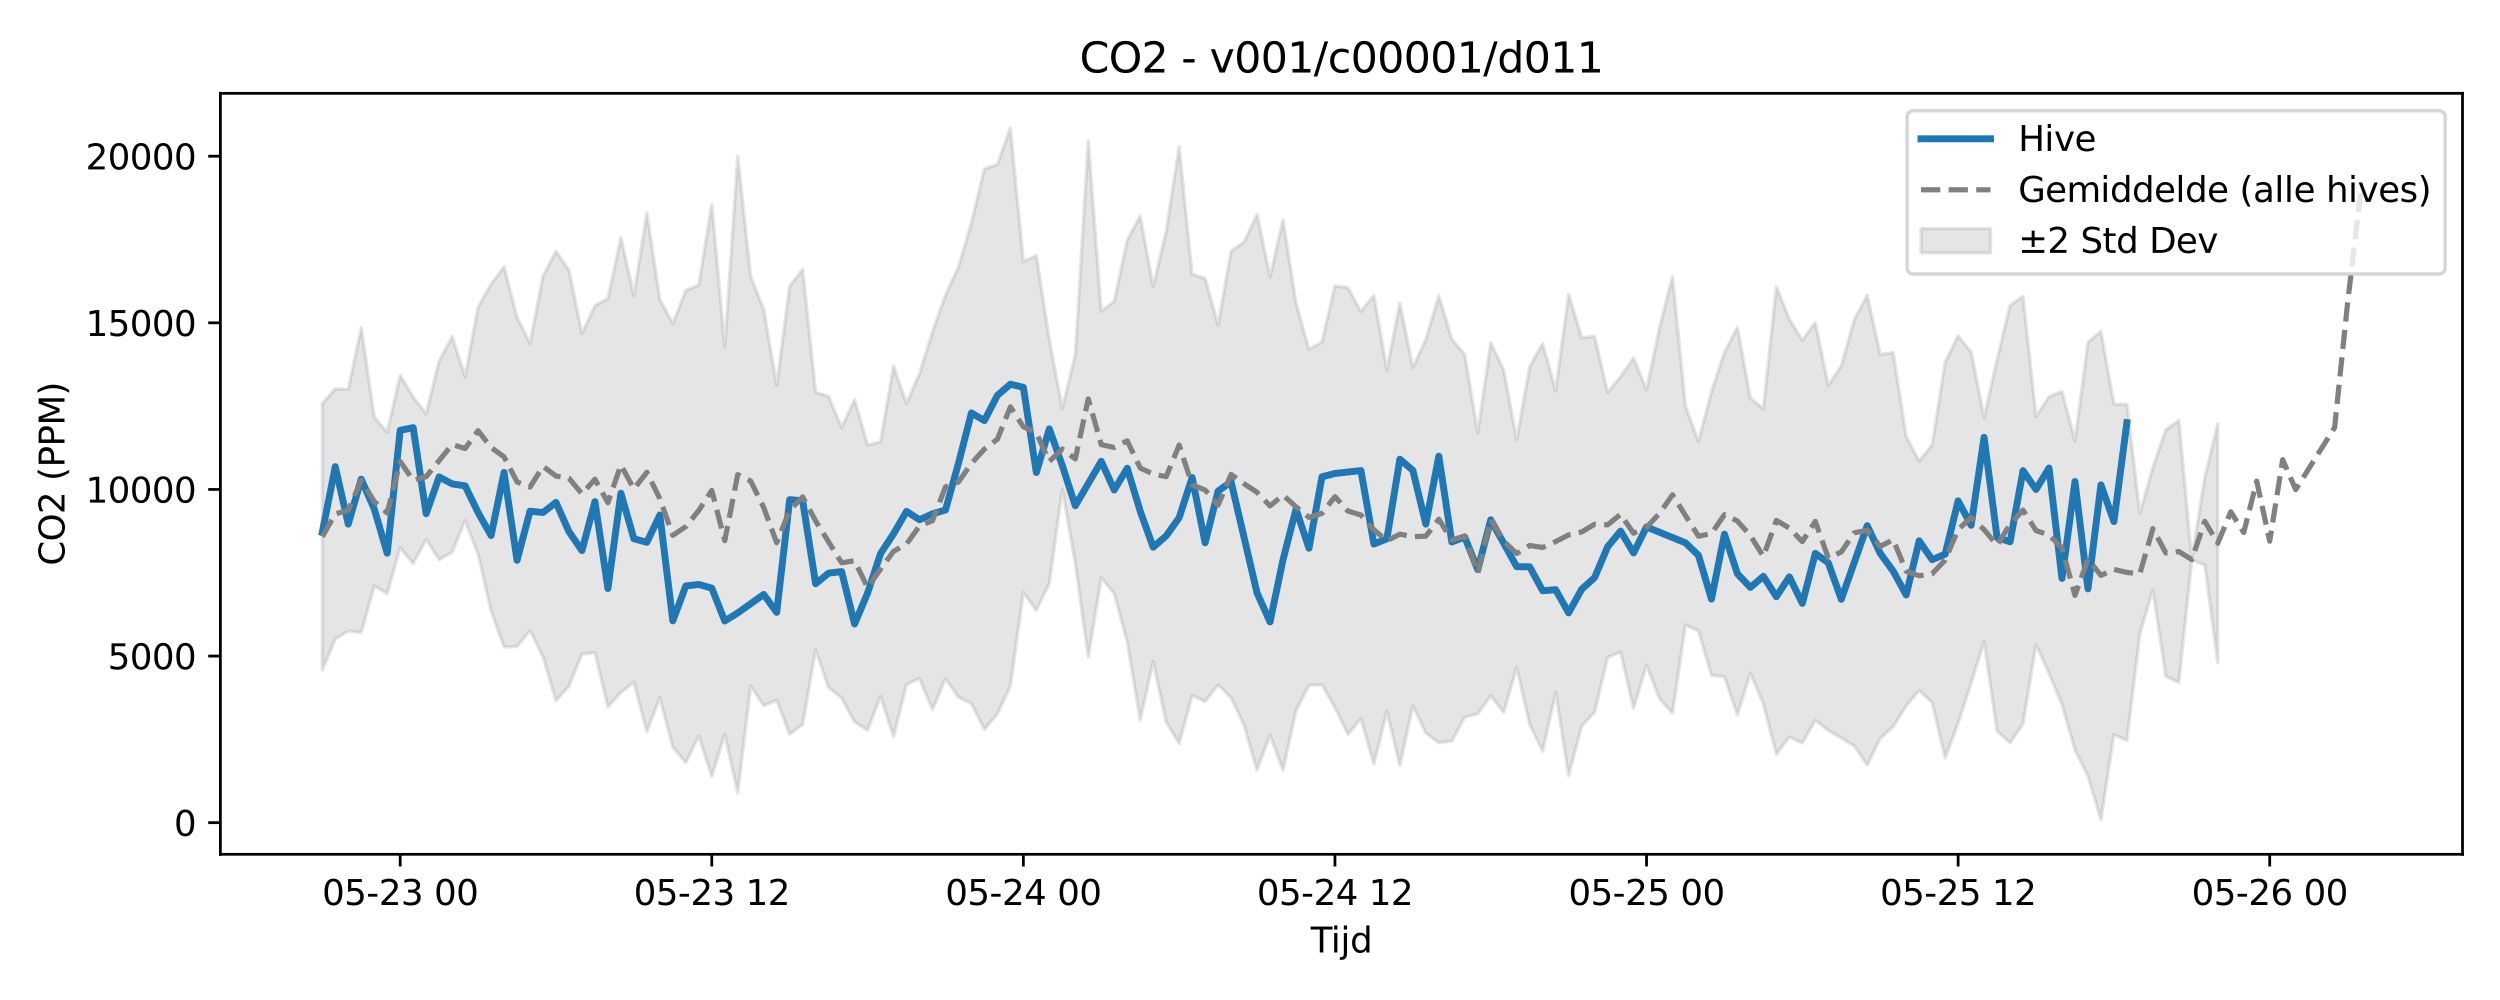 <?xml version="1.0" encoding="utf-8" standalone="no"?>
<!DOCTYPE svg PUBLIC "-//W3C//DTD SVG 1.1//EN"
  "http://www.w3.org/Graphics/SVG/1.1/DTD/svg11.dtd">
<svg xmlns:xlink="http://www.w3.org/1999/xlink" width="720pt" height="288pt" viewBox="0 0 720 288" xmlns="http://www.w3.org/2000/svg" version="1.1">
 <defs>
  <style type="text/css">*{stroke-linejoin: round; stroke-linecap: butt}</style>
 </defs>
 <g id="figure_1">
  <g id="patch_1">
   <path d="M 0 288 
L 720 288 
L 720 0 
L 0 0 
z
" style="fill: #ffffff"/>
  </g>
  <g id="axes_1">
   <g id="patch_2">
    <path d="M 63.47 246.04 
L 709.2 246.04 
L 709.2 26.88 
L 63.47 26.88 
z
" style="fill: #ffffff"/>
   </g>
   <g id="FillBetweenPolyCollection_1">
    <defs>
     <path id="m79b5ca75bc" d="M 92.821 -171.786 
L 92.821 -95.087 
L 96.56 -103.938 
L 100.299 -106.259 
L 104.038 -105.819 
L 107.777 -119.197 
L 111.516 -117.043 
L 115.256 -130.26 
L 118.995 -125.713 
L 122.734 -132.64 
L 126.473 -126.837 
L 130.212 -128.931 
L 133.951 -138.089 
L 137.69 -128.397 
L 141.429 -112.069 
L 145.168 -101.693 
L 148.907 -101.79 
L 152.646 -106.404 
L 156.385 -98.877 
L 160.124 -86.169 
L 163.863 -90.416 
L 167.602 -99.601 
L 171.341 -100.021 
L 175.08 -84.425 
L 178.819 -88.603 
L 182.558 -91.478 
L 186.297 -77.292 
L 190.036 -87.034 
L 193.775 -72.841 
L 197.514 -68.35 
L 201.253 -76.042 
L 204.992 -64.373 
L 208.731 -76.501 
L 212.47 -59.657 
L 216.209 -90.473 
L 219.948 -84.742 
L 223.687 -86.346 
L 227.426 -76.532 
L 231.165 -79.321 
L 234.904 -100.849 
L 238.643 -89.935 
L 242.382 -87.026 
L 246.121 -80.072 
L 249.861 -77.696 
L 253.6 -87.429 
L 257.339 -75.848 
L 261.078 -90.877 
L 264.817 -92.589 
L 268.556 -83.638 
L 272.295 -92.547 
L 276.034 -87.24 
L 279.773 -85.336 
L 283.512 -77.918 
L 287.251 -82.412 
L 290.99 -90.482 
L 294.729 -117.431 
L 298.468 -112.25 
L 302.207 -120.02 
L 305.946 -147.024 
L 309.685 -125.821 
L 313.424 -98.795 
L 317.163 -121.598 
L 320.902 -117.037 
L 324.641 -103.209 
L 328.38 -80.672 
L 332.119 -97.445 
L 335.858 -80.086 
L 339.597 -73.873 
L 343.336 -87.696 
L 347.075 -85.981 
L 350.814 -90.757 
L 354.553 -87.072 
L 358.292 -79.118 
L 362.031 -66.188 
L 365.77 -76.339 
L 369.509 -66.159 
L 373.248 -83.351 
L 376.987 -90.594 
L 380.726 -90.806 
L 384.465 -84.259 
L 388.205 -76.525 
L 391.944 -81.026 
L 395.683 -67.964 
L 399.422 -83.109 
L 403.161 -67.62 
L 406.9 -84.766 
L 410.639 -76.906 
L 414.378 -74.081 
L 418.117 -74.567 
L 421.856 -81.436 
L 425.595 -82.438 
L 429.334 -87.59 
L 433.073 -82.84 
L 436.812 -95.821 
L 440.551 -79.373 
L 444.29 -71.632 
L 448.029 -88.594 
L 451.768 -64.614 
L 455.507 -78.826 
L 459.246 -82.901 
L 462.985 -98.661 
L 466.724 -100.218 
L 470.463 -83.985 
L 474.202 -96.435 
L 477.941 -86.782 
L 481.68 -82.611 
L 485.419 -108.056 
L 489.158 -106.29 
L 492.897 -93.534 
L 496.636 -93.077 
L 500.375 -82.117 
L 504.114 -94.152 
L 507.853 -85.252 
L 511.592 -70.772 
L 515.331 -75.77 
L 519.07 -74.005 
L 522.809 -80.584 
L 526.549 -77.593 
L 530.288 -75.478 
L 534.027 -73.182 
L 537.766 -67.614 
L 541.505 -75.339 
L 545.244 -78.713 
L 548.983 -84.722 
L 552.722 -89.133 
L 556.461 -85.651 
L 560.2 -69.713 
L 563.939 -79.729 
L 567.678 -91.239 
L 571.417 -103.239 
L 575.156 -77.458 
L 578.895 -74.034 
L 582.634 -79.531 
L 586.373 -102.323 
L 590.112 -94.085 
L 593.851 -85.161 
L 597.59 -72.027 
L 601.329 -64.51 
L 605.068 -51.922 
L 608.807 -76.417 
L 612.546 -74.733 
L 616.285 -105.483 
L 620.024 -118.121 
L 623.763 -93.241 
L 627.502 -91.422 
L 631.241 -126.729 
L 634.98 -125.275 
L 638.719 -97.124 
L 638.719 -165.992 
L 638.719 -165.992 
L 634.98 -150.439 
L 631.241 -126.947 
L 627.502 -166.896 
L 623.763 -164.226 
L 620.024 -153.355 
L 616.285 -140.11 
L 612.546 -171.518 
L 608.807 -171.62 
L 605.068 -192.622 
L 601.329 -189.4 
L 597.59 -161.06 
L 593.851 -175.26 
L 590.112 -173.754 
L 586.373 -168.086 
L 582.634 -202.642 
L 578.895 -200.001 
L 575.156 -184.437 
L 571.417 -167.715 
L 567.678 -186.642 
L 563.939 -191.296 
L 560.2 -183.701 
L 556.461 -159.849 
L 552.722 -155.225 
L 548.983 -162.24 
L 545.244 -186.461 
L 541.505 -185.912 
L 537.766 -202.949 
L 534.027 -195.923 
L 530.288 -182.619 
L 526.549 -176.964 
L 522.809 -195.097 
L 519.07 -190.007 
L 515.331 -196.066 
L 511.592 -205.449 
L 507.853 -170.229 
L 504.114 -173.326 
L 500.375 -193.778 
L 496.636 -186.462 
L 492.897 -175.15 
L 489.158 -160.853 
L 485.419 -170.952 
L 481.68 -208.352 
L 477.941 -193.526 
L 474.202 -175.803 
L 470.463 -184.883 
L 466.724 -179.51 
L 462.985 -175.006 
L 459.246 -191.148 
L 455.507 -190.761 
L 451.768 -203.283 
L 448.029 -175.446 
L 444.29 -189.049 
L 440.551 -182.414 
L 436.812 -161.366 
L 433.073 -181.404 
L 429.334 -189.279 
L 425.595 -163.396 
L 421.856 -185.848 
L 418.117 -190.381 
L 414.378 -202.838 
L 410.639 -190.242 
L 406.9 -182.123 
L 403.161 -200.7 
L 399.422 -181.401 
L 395.683 -202.89 
L 391.944 -198.323 
L 388.205 -205.109 
L 384.465 -205.641 
L 380.726 -189.485 
L 376.987 -187.39 
L 373.248 -200.753 
L 369.509 -224.683 
L 365.77 -208.248 
L 362.031 -226.24 
L 358.292 -218.23 
L 354.553 -215.66 
L 350.814 -194.335 
L 347.075 -207.772 
L 343.336 -209.036 
L 339.597 -245.778 
L 335.858 -221.371 
L 332.119 -205.503 
L 328.38 -225.753 
L 324.641 -218.851 
L 320.902 -201.218 
L 317.163 -198.311 
L 313.424 -247.429 
L 309.685 -185.879 
L 305.946 -170.373 
L 302.207 -190.18 
L 298.468 -214.366 
L 294.729 -212.741 
L 290.99 -251.158 
L 287.251 -240.605 
L 283.512 -239.387 
L 279.773 -223.767 
L 276.034 -211.12 
L 272.295 -202.992 
L 268.556 -192.398 
L 264.817 -180.41 
L 261.078 -171.786 
L 257.339 -182.557 
L 253.6 -160.742 
L 249.861 -159.839 
L 246.121 -172.931 
L 242.382 -164.815 
L 238.643 -173.835 
L 234.904 -175.037 
L 231.165 -210.468 
L 227.426 -205.534 
L 223.687 -177.049 
L 219.948 -198.919 
L 216.209 -208.406 
L 212.47 -242.985 
L 208.731 -188.082 
L 204.992 -229.139 
L 201.253 -205.933 
L 197.514 -204.336 
L 193.775 -194.834 
L 190.036 -201.726 
L 186.297 -226.701 
L 182.558 -202.883 
L 178.819 -219.581 
L 175.08 -202.042 
L 171.341 -199.921 
L 167.602 -191.937 
L 163.863 -210.152 
L 160.124 -215.646 
L 156.385 -208.51 
L 152.646 -189.04 
L 148.907 -196.628 
L 145.168 -211.141 
L 141.429 -206.159 
L 137.69 -199.535 
L 133.951 -179.556 
L 130.212 -191.032 
L 126.473 -184.009 
L 122.734 -168.8 
L 118.995 -173.645 
L 115.256 -179.886 
L 111.516 -163.53 
L 107.777 -167.922 
L 104.038 -193.618 
L 100.299 -175.843 
L 96.56 -176.03 
L 92.821 -171.786 
z
" style="stroke: #808080; stroke-opacity: 0.2"/>
    </defs>
    <g clip-path="url(#p61b3ca20f2)">
     <use xlink:href="#m79b5ca75bc" x="0" y="288" style="fill: #808080; fill-opacity: 0.2; stroke: #808080; stroke-opacity: 0.2"/>
    </g>
   </g>
   <g id="matplotlib.axis_1">
    <g id="xtick_1">
     <g id="line2d_1">
      <defs>
       <path id="mea0ba9226c" d="M 0 0 
L 0 3.5 
" style="stroke: #000000; stroke-width: 0.8"/>
      </defs>
      <g>
       <use xlink:href="#mea0ba9226c" x="115.256" y="246.04" style="stroke: #000000; stroke-width: 0.8"/>
      </g>
     </g>
     <g id="text_1">
      <!-- 05-23 00 -->
      <g transform="translate(92.775 260.638) scale(0.1 -0.1)">
       <defs>
        <path id="DejaVuSans-30" d="M 2034 4250 
Q 1547 4250 1301 3770 
Q 1056 3291 1056 2328 
Q 1056 1369 1301 889 
Q 1547 409 2034 409 
Q 2525 409 2770 889 
Q 3016 1369 3016 2328 
Q 3016 3291 2770 3770 
Q 2525 4250 2034 4250 
z
M 2034 4750 
Q 2819 4750 3233 4129 
Q 3647 3509 3647 2328 
Q 3647 1150 3233 529 
Q 2819 -91 2034 -91 
Q 1250 -91 836 529 
Q 422 1150 422 2328 
Q 422 3509 836 4129 
Q 1250 4750 2034 4750 
z
" transform="scale(0.016)"/>
        <path id="DejaVuSans-35" d="M 691 4666 
L 3169 4666 
L 3169 4134 
L 1269 4134 
L 1269 2991 
Q 1406 3038 1543 3061 
Q 1681 3084 1819 3084 
Q 2600 3084 3056 2656 
Q 3513 2228 3513 1497 
Q 3513 744 3044 326 
Q 2575 -91 1722 -91 
Q 1428 -91 1123 -41 
Q 819 9 494 109 
L 494 744 
Q 775 591 1075 516 
Q 1375 441 1709 441 
Q 2250 441 2565 725 
Q 2881 1009 2881 1497 
Q 2881 1984 2565 2268 
Q 2250 2553 1709 2553 
Q 1456 2553 1204 2497 
Q 953 2441 691 2322 
L 691 4666 
z
" transform="scale(0.016)"/>
        <path id="DejaVuSans-2d" d="M 313 2009 
L 1997 2009 
L 1997 1497 
L 313 1497 
L 313 2009 
z
" transform="scale(0.016)"/>
        <path id="DejaVuSans-32" d="M 1228 531 
L 3431 531 
L 3431 0 
L 469 0 
L 469 531 
Q 828 903 1448 1529 
Q 2069 2156 2228 2338 
Q 2531 2678 2651 2914 
Q 2772 3150 2772 3378 
Q 2772 3750 2511 3984 
Q 2250 4219 1831 4219 
Q 1534 4219 1204 4116 
Q 875 4013 500 3803 
L 500 4441 
Q 881 4594 1212 4672 
Q 1544 4750 1819 4750 
Q 2544 4750 2975 4387 
Q 3406 4025 3406 3419 
Q 3406 3131 3298 2873 
Q 3191 2616 2906 2266 
Q 2828 2175 2409 1742 
Q 1991 1309 1228 531 
z
" transform="scale(0.016)"/>
        <path id="DejaVuSans-33" d="M 2597 2516 
Q 3050 2419 3304 2112 
Q 3559 1806 3559 1356 
Q 3559 666 3084 287 
Q 2609 -91 1734 -91 
Q 1441 -91 1130 -33 
Q 819 25 488 141 
L 488 750 
Q 750 597 1062 519 
Q 1375 441 1716 441 
Q 2309 441 2620 675 
Q 2931 909 2931 1356 
Q 2931 1769 2642 2001 
Q 2353 2234 1838 2234 
L 1294 2234 
L 1294 2753 
L 1863 2753 
Q 2328 2753 2575 2939 
Q 2822 3125 2822 3475 
Q 2822 3834 2567 4026 
Q 2313 4219 1838 4219 
Q 1578 4219 1281 4162 
Q 984 4106 628 3988 
L 628 4550 
Q 988 4650 1302 4700 
Q 1616 4750 1894 4750 
Q 2613 4750 3031 4423 
Q 3450 4097 3450 3541 
Q 3450 3153 3228 2886 
Q 3006 2619 2597 2516 
z
" transform="scale(0.016)"/>
        <path id="DejaVuSans-20" transform="scale(0.016)"/>
       </defs>
       <use xlink:href="#DejaVuSans-30"/>
       <use xlink:href="#DejaVuSans-35" transform="translate(63.623 0)"/>
       <use xlink:href="#DejaVuSans-2d" transform="translate(127.246 0)"/>
       <use xlink:href="#DejaVuSans-32" transform="translate(163.33 0)"/>
       <use xlink:href="#DejaVuSans-33" transform="translate(226.953 0)"/>
       <use xlink:href="#DejaVuSans-20" transform="translate(290.576 0)"/>
       <use xlink:href="#DejaVuSans-30" transform="translate(322.363 0)"/>
       <use xlink:href="#DejaVuSans-30" transform="translate(385.986 0)"/>
      </g>
     </g>
    </g>
    <g id="xtick_2">
     <g id="line2d_2">
      <g>
       <use xlink:href="#mea0ba9226c" x="204.992" y="246.04" style="stroke: #000000; stroke-width: 0.8"/>
      </g>
     </g>
     <g id="text_2">
      <!-- 05-23 12 -->
      <g transform="translate(182.512 260.638) scale(0.1 -0.1)">
       <defs>
        <path id="DejaVuSans-31" d="M 794 531 
L 1825 531 
L 1825 4091 
L 703 3866 
L 703 4441 
L 1819 4666 
L 2450 4666 
L 2450 531 
L 3481 531 
L 3481 0 
L 794 0 
L 794 531 
z
" transform="scale(0.016)"/>
       </defs>
       <use xlink:href="#DejaVuSans-30"/>
       <use xlink:href="#DejaVuSans-35" transform="translate(63.623 0)"/>
       <use xlink:href="#DejaVuSans-2d" transform="translate(127.246 0)"/>
       <use xlink:href="#DejaVuSans-32" transform="translate(163.33 0)"/>
       <use xlink:href="#DejaVuSans-33" transform="translate(226.953 0)"/>
       <use xlink:href="#DejaVuSans-20" transform="translate(290.576 0)"/>
       <use xlink:href="#DejaVuSans-31" transform="translate(322.363 0)"/>
       <use xlink:href="#DejaVuSans-32" transform="translate(385.986 0)"/>
      </g>
     </g>
    </g>
    <g id="xtick_3">
     <g id="line2d_3">
      <g>
       <use xlink:href="#mea0ba9226c" x="294.729" y="246.04" style="stroke: #000000; stroke-width: 0.8"/>
      </g>
     </g>
     <g id="text_3">
      <!-- 05-24 00 -->
      <g transform="translate(272.248 260.638) scale(0.1 -0.1)">
       <defs>
        <path id="DejaVuSans-34" d="M 2419 4116 
L 825 1625 
L 2419 1625 
L 2419 4116 
z
M 2253 4666 
L 3047 4666 
L 3047 1625 
L 3713 1625 
L 3713 1100 
L 3047 1100 
L 3047 0 
L 2419 0 
L 2419 1100 
L 313 1100 
L 313 1709 
L 2253 4666 
z
" transform="scale(0.016)"/>
       </defs>
       <use xlink:href="#DejaVuSans-30"/>
       <use xlink:href="#DejaVuSans-35" transform="translate(63.623 0)"/>
       <use xlink:href="#DejaVuSans-2d" transform="translate(127.246 0)"/>
       <use xlink:href="#DejaVuSans-32" transform="translate(163.33 0)"/>
       <use xlink:href="#DejaVuSans-34" transform="translate(226.953 0)"/>
       <use xlink:href="#DejaVuSans-20" transform="translate(290.576 0)"/>
       <use xlink:href="#DejaVuSans-30" transform="translate(322.363 0)"/>
       <use xlink:href="#DejaVuSans-30" transform="translate(385.986 0)"/>
      </g>
     </g>
    </g>
    <g id="xtick_4">
     <g id="line2d_4">
      <g>
       <use xlink:href="#mea0ba9226c" x="384.465" y="246.04" style="stroke: #000000; stroke-width: 0.8"/>
      </g>
     </g>
     <g id="text_4">
      <!-- 05-24 12 -->
      <g transform="translate(361.985 260.638) scale(0.1 -0.1)">
       <use xlink:href="#DejaVuSans-30"/>
       <use xlink:href="#DejaVuSans-35" transform="translate(63.623 0)"/>
       <use xlink:href="#DejaVuSans-2d" transform="translate(127.246 0)"/>
       <use xlink:href="#DejaVuSans-32" transform="translate(163.33 0)"/>
       <use xlink:href="#DejaVuSans-34" transform="translate(226.953 0)"/>
       <use xlink:href="#DejaVuSans-20" transform="translate(290.576 0)"/>
       <use xlink:href="#DejaVuSans-31" transform="translate(322.363 0)"/>
       <use xlink:href="#DejaVuSans-32" transform="translate(385.986 0)"/>
      </g>
     </g>
    </g>
    <g id="xtick_5">
     <g id="line2d_5">
      <g>
       <use xlink:href="#mea0ba9226c" x="474.202" y="246.04" style="stroke: #000000; stroke-width: 0.8"/>
      </g>
     </g>
     <g id="text_5">
      <!-- 05-25 00 -->
      <g transform="translate(451.722 260.638) scale(0.1 -0.1)">
       <use xlink:href="#DejaVuSans-30"/>
       <use xlink:href="#DejaVuSans-35" transform="translate(63.623 0)"/>
       <use xlink:href="#DejaVuSans-2d" transform="translate(127.246 0)"/>
       <use xlink:href="#DejaVuSans-32" transform="translate(163.33 0)"/>
       <use xlink:href="#DejaVuSans-35" transform="translate(226.953 0)"/>
       <use xlink:href="#DejaVuSans-20" transform="translate(290.576 0)"/>
       <use xlink:href="#DejaVuSans-30" transform="translate(322.363 0)"/>
       <use xlink:href="#DejaVuSans-30" transform="translate(385.986 0)"/>
      </g>
     </g>
    </g>
    <g id="xtick_6">
     <g id="line2d_6">
      <g>
       <use xlink:href="#mea0ba9226c" x="563.939" y="246.04" style="stroke: #000000; stroke-width: 0.8"/>
      </g>
     </g>
     <g id="text_6">
      <!-- 05-25 12 -->
      <g transform="translate(541.458 260.638) scale(0.1 -0.1)">
       <use xlink:href="#DejaVuSans-30"/>
       <use xlink:href="#DejaVuSans-35" transform="translate(63.623 0)"/>
       <use xlink:href="#DejaVuSans-2d" transform="translate(127.246 0)"/>
       <use xlink:href="#DejaVuSans-32" transform="translate(163.33 0)"/>
       <use xlink:href="#DejaVuSans-35" transform="translate(226.953 0)"/>
       <use xlink:href="#DejaVuSans-20" transform="translate(290.576 0)"/>
       <use xlink:href="#DejaVuSans-31" transform="translate(322.363 0)"/>
       <use xlink:href="#DejaVuSans-32" transform="translate(385.986 0)"/>
      </g>
     </g>
    </g>
    <g id="xtick_7">
     <g id="line2d_7">
      <g>
       <use xlink:href="#mea0ba9226c" x="653.675" y="246.04" style="stroke: #000000; stroke-width: 0.8"/>
      </g>
     </g>
     <g id="text_7">
      <!-- 05-26 00 -->
      <g transform="translate(631.195 260.638) scale(0.1 -0.1)">
       <defs>
        <path id="DejaVuSans-36" d="M 2113 2584 
Q 1688 2584 1439 2293 
Q 1191 2003 1191 1497 
Q 1191 994 1439 701 
Q 1688 409 2113 409 
Q 2538 409 2786 701 
Q 3034 994 3034 1497 
Q 3034 2003 2786 2293 
Q 2538 2584 2113 2584 
z
M 3366 4563 
L 3366 3988 
Q 3128 4100 2886 4159 
Q 2644 4219 2406 4219 
Q 1781 4219 1451 3797 
Q 1122 3375 1075 2522 
Q 1259 2794 1537 2939 
Q 1816 3084 2150 3084 
Q 2853 3084 3261 2657 
Q 3669 2231 3669 1497 
Q 3669 778 3244 343 
Q 2819 -91 2113 -91 
Q 1303 -91 875 529 
Q 447 1150 447 2328 
Q 447 3434 972 4092 
Q 1497 4750 2381 4750 
Q 2619 4750 2861 4703 
Q 3103 4656 3366 4563 
z
" transform="scale(0.016)"/>
       </defs>
       <use xlink:href="#DejaVuSans-30"/>
       <use xlink:href="#DejaVuSans-35" transform="translate(63.623 0)"/>
       <use xlink:href="#DejaVuSans-2d" transform="translate(127.246 0)"/>
       <use xlink:href="#DejaVuSans-32" transform="translate(163.33 0)"/>
       <use xlink:href="#DejaVuSans-36" transform="translate(226.953 0)"/>
       <use xlink:href="#DejaVuSans-20" transform="translate(290.576 0)"/>
       <use xlink:href="#DejaVuSans-30" transform="translate(322.363 0)"/>
       <use xlink:href="#DejaVuSans-30" transform="translate(385.986 0)"/>
      </g>
     </g>
    </g>
    <g id="text_8">
     <!-- Tijd -->
     <g transform="translate(377.485 274.317) scale(0.1 -0.1)">
      <defs>
       <path id="DejaVuSans-54" d="M -19 4666 
L 3928 4666 
L 3928 4134 
L 2272 4134 
L 2272 0 
L 1638 0 
L 1638 4134 
L -19 4134 
L -19 4666 
z
" transform="scale(0.016)"/>
       <path id="DejaVuSans-69" d="M 603 3500 
L 1178 3500 
L 1178 0 
L 603 0 
L 603 3500 
z
M 603 4863 
L 1178 4863 
L 1178 4134 
L 603 4134 
L 603 4863 
z
" transform="scale(0.016)"/>
       <path id="DejaVuSans-6a" d="M 603 3500 
L 1178 3500 
L 1178 -63 
Q 1178 -731 923 -1031 
Q 669 -1331 103 -1331 
L -116 -1331 
L -116 -844 
L 38 -844 
Q 366 -844 484 -692 
Q 603 -541 603 -63 
L 603 3500 
z
M 603 4863 
L 1178 4863 
L 1178 4134 
L 603 4134 
L 603 4863 
z
" transform="scale(0.016)"/>
       <path id="DejaVuSans-64" d="M 2906 2969 
L 2906 4863 
L 3481 4863 
L 3481 0 
L 2906 0 
L 2906 525 
Q 2725 213 2448 61 
Q 2172 -91 1784 -91 
Q 1150 -91 751 415 
Q 353 922 353 1747 
Q 353 2572 751 3078 
Q 1150 3584 1784 3584 
Q 2172 3584 2448 3432 
Q 2725 3281 2906 2969 
z
M 947 1747 
Q 947 1113 1208 752 
Q 1469 391 1925 391 
Q 2381 391 2643 752 
Q 2906 1113 2906 1747 
Q 2906 2381 2643 2742 
Q 2381 3103 1925 3103 
Q 1469 3103 1208 2742 
Q 947 2381 947 1747 
z
" transform="scale(0.016)"/>
      </defs>
      <use xlink:href="#DejaVuSans-54"/>
      <use xlink:href="#DejaVuSans-69" transform="translate(57.959 0)"/>
      <use xlink:href="#DejaVuSans-6a" transform="translate(85.742 0)"/>
      <use xlink:href="#DejaVuSans-64" transform="translate(113.525 0)"/>
     </g>
    </g>
   </g>
   <g id="matplotlib.axis_2">
    <g id="ytick_1">
     <g id="line2d_8">
      <defs>
       <path id="m9df6d786c1" d="M 0 0 
L -3.5 0 
" style="stroke: #000000; stroke-width: 0.8"/>
      </defs>
      <g>
       <use xlink:href="#m9df6d786c1" x="63.47" y="236.93" style="stroke: #000000; stroke-width: 0.8"/>
      </g>
     </g>
     <g id="text_9">
      <!-- 0 -->
      <g transform="translate(50.108 240.729) scale(0.1 -0.1)">
       <use xlink:href="#DejaVuSans-30"/>
      </g>
     </g>
    </g>
    <g id="ytick_2">
     <g id="line2d_9">
      <g>
       <use xlink:href="#m9df6d786c1" x="63.47" y="188.943" style="stroke: #000000; stroke-width: 0.8"/>
      </g>
     </g>
     <g id="text_10">
      <!-- 5000 -->
      <g transform="translate(31.02 192.742) scale(0.1 -0.1)">
       <use xlink:href="#DejaVuSans-35"/>
       <use xlink:href="#DejaVuSans-30" transform="translate(63.623 0)"/>
       <use xlink:href="#DejaVuSans-30" transform="translate(127.246 0)"/>
       <use xlink:href="#DejaVuSans-30" transform="translate(190.869 0)"/>
      </g>
     </g>
    </g>
    <g id="ytick_3">
     <g id="line2d_10">
      <g>
       <use xlink:href="#m9df6d786c1" x="63.47" y="140.956" style="stroke: #000000; stroke-width: 0.8"/>
      </g>
     </g>
     <g id="text_11">
      <!-- 10000 -->
      <g transform="translate(24.657 144.756) scale(0.1 -0.1)">
       <use xlink:href="#DejaVuSans-31"/>
       <use xlink:href="#DejaVuSans-30" transform="translate(63.623 0)"/>
       <use xlink:href="#DejaVuSans-30" transform="translate(127.246 0)"/>
       <use xlink:href="#DejaVuSans-30" transform="translate(190.869 0)"/>
       <use xlink:href="#DejaVuSans-30" transform="translate(254.492 0)"/>
      </g>
     </g>
    </g>
    <g id="ytick_4">
     <g id="line2d_11">
      <g>
       <use xlink:href="#m9df6d786c1" x="63.47" y="92.969" style="stroke: #000000; stroke-width: 0.8"/>
      </g>
     </g>
     <g id="text_12">
      <!-- 15000 -->
      <g transform="translate(24.657 96.769) scale(0.1 -0.1)">
       <use xlink:href="#DejaVuSans-31"/>
       <use xlink:href="#DejaVuSans-35" transform="translate(63.623 0)"/>
       <use xlink:href="#DejaVuSans-30" transform="translate(127.246 0)"/>
       <use xlink:href="#DejaVuSans-30" transform="translate(190.869 0)"/>
       <use xlink:href="#DejaVuSans-30" transform="translate(254.492 0)"/>
      </g>
     </g>
    </g>
    <g id="ytick_5">
     <g id="line2d_12">
      <g>
       <use xlink:href="#m9df6d786c1" x="63.47" y="44.982" style="stroke: #000000; stroke-width: 0.8"/>
      </g>
     </g>
     <g id="text_13">
      <!-- 20000 -->
      <g transform="translate(24.657 48.782) scale(0.1 -0.1)">
       <use xlink:href="#DejaVuSans-32"/>
       <use xlink:href="#DejaVuSans-30" transform="translate(63.623 0)"/>
       <use xlink:href="#DejaVuSans-30" transform="translate(127.246 0)"/>
       <use xlink:href="#DejaVuSans-30" transform="translate(190.869 0)"/>
       <use xlink:href="#DejaVuSans-30" transform="translate(254.492 0)"/>
      </g>
     </g>
    </g>
    <g id="text_14">
     <!-- CO2 (PPM) -->
     <g transform="translate(18.578 162.903) rotate(-90) scale(0.1 -0.1)">
      <defs>
       <path id="DejaVuSans-43" d="M 4122 4306 
L 4122 3641 
Q 3803 3938 3442 4084 
Q 3081 4231 2675 4231 
Q 1875 4231 1450 3742 
Q 1025 3253 1025 2328 
Q 1025 1406 1450 917 
Q 1875 428 2675 428 
Q 3081 428 3442 575 
Q 3803 722 4122 1019 
L 4122 359 
Q 3791 134 3420 21 
Q 3050 -91 2638 -91 
Q 1578 -91 968 557 
Q 359 1206 359 2328 
Q 359 3453 968 4101 
Q 1578 4750 2638 4750 
Q 3056 4750 3426 4639 
Q 3797 4528 4122 4306 
z
" transform="scale(0.016)"/>
       <path id="DejaVuSans-4f" d="M 2522 4238 
Q 1834 4238 1429 3725 
Q 1025 3213 1025 2328 
Q 1025 1447 1429 934 
Q 1834 422 2522 422 
Q 3209 422 3611 934 
Q 4013 1447 4013 2328 
Q 4013 3213 3611 3725 
Q 3209 4238 2522 4238 
z
M 2522 4750 
Q 3503 4750 4090 4092 
Q 4678 3434 4678 2328 
Q 4678 1225 4090 567 
Q 3503 -91 2522 -91 
Q 1538 -91 948 565 
Q 359 1222 359 2328 
Q 359 3434 948 4092 
Q 1538 4750 2522 4750 
z
" transform="scale(0.016)"/>
       <path id="DejaVuSans-28" d="M 1984 4856 
Q 1566 4138 1362 3434 
Q 1159 2731 1159 2009 
Q 1159 1288 1364 580 
Q 1569 -128 1984 -844 
L 1484 -844 
Q 1016 -109 783 600 
Q 550 1309 550 2009 
Q 550 2706 781 3412 
Q 1013 4119 1484 4856 
L 1984 4856 
z
" transform="scale(0.016)"/>
       <path id="DejaVuSans-50" d="M 1259 4147 
L 1259 2394 
L 2053 2394 
Q 2494 2394 2734 2622 
Q 2975 2850 2975 3272 
Q 2975 3691 2734 3919 
Q 2494 4147 2053 4147 
L 1259 4147 
z
M 628 4666 
L 2053 4666 
Q 2838 4666 3239 4311 
Q 3641 3956 3641 3272 
Q 3641 2581 3239 2228 
Q 2838 1875 2053 1875 
L 1259 1875 
L 1259 0 
L 628 0 
L 628 4666 
z
" transform="scale(0.016)"/>
       <path id="DejaVuSans-4d" d="M 628 4666 
L 1569 4666 
L 2759 1491 
L 3956 4666 
L 4897 4666 
L 4897 0 
L 4281 0 
L 4281 4097 
L 3078 897 
L 2444 897 
L 1241 4097 
L 1241 0 
L 628 0 
L 628 4666 
z
" transform="scale(0.016)"/>
       <path id="DejaVuSans-29" d="M 513 4856 
L 1013 4856 
Q 1481 4119 1714 3412 
Q 1947 2706 1947 2009 
Q 1947 1309 1714 600 
Q 1481 -109 1013 -844 
L 513 -844 
Q 928 -128 1133 580 
Q 1338 1288 1338 2009 
Q 1338 2731 1133 3434 
Q 928 4138 513 4856 
z
" transform="scale(0.016)"/>
      </defs>
      <use xlink:href="#DejaVuSans-43"/>
      <use xlink:href="#DejaVuSans-4f" transform="translate(69.824 0)"/>
      <use xlink:href="#DejaVuSans-32" transform="translate(148.535 0)"/>
      <use xlink:href="#DejaVuSans-20" transform="translate(212.158 0)"/>
      <use xlink:href="#DejaVuSans-28" transform="translate(243.945 0)"/>
      <use xlink:href="#DejaVuSans-50" transform="translate(282.959 0)"/>
      <use xlink:href="#DejaVuSans-50" transform="translate(343.262 0)"/>
      <use xlink:href="#DejaVuSans-4d" transform="translate(403.564 0)"/>
      <use xlink:href="#DejaVuSans-29" transform="translate(489.844 0)"/>
     </g>
    </g>
   </g>
   <g id="line2d_13">
    <path d="M 92.821 153.299 
L 96.56 134.395 
L 100.299 150.944 
L 104.038 138.003 
L 107.777 146.584 
L 111.516 159.319 
L 115.256 123.924 
L 118.995 123.169 
L 122.734 147.937 
L 126.473 137.348 
L 130.212 139.37 
L 133.951 139.917 
L 137.69 147.604 
L 141.429 154.229 
L 145.168 136.066 
L 148.907 161.37 
L 152.646 147.214 
L 156.385 147.598 
L 160.124 144.69 
L 163.863 153.119 
L 167.602 158.563 
L 171.341 144.474 
L 175.08 169.489 
L 178.819 142.057 
L 182.558 155.165 
L 186.297 156.175 
L 190.036 148.332 
L 193.775 178.799 
L 197.514 168.744 
L 201.253 168.318 
L 204.992 169.384 
L 208.731 178.842 
L 212.47 176.519 
L 219.948 171.202 
L 223.687 176.351 
L 227.426 143.898 
L 231.165 144.239 
L 234.904 168.122 
L 238.643 165.065 
L 242.382 164.611 
L 246.121 179.701 
L 249.861 170.819 
L 253.6 159.434 
L 257.339 153.74 
L 261.078 147.281 
L 264.817 149.687 
L 268.556 147.988 
L 272.295 146.897 
L 276.034 133.448 
L 279.773 118.93 
L 283.512 121.122 
L 287.251 113.866 
L 290.99 110.651 
L 294.729 111.572 
L 298.468 136.084 
L 302.207 123.521 
L 305.946 134.097 
L 309.685 145.637 
L 317.163 132.866 
L 320.902 141.113 
L 324.641 134.857 
L 328.38 147.195 
L 332.119 157.598 
L 335.858 154.335 
L 339.597 149.095 
L 343.336 137.517 
L 347.075 156.322 
L 350.814 141.427 
L 354.553 138.758 
L 362.031 170.775 
L 365.77 179.106 
L 369.509 161.197 
L 373.248 146.638 
L 376.987 157.886 
L 380.726 137.322 
L 384.465 136.354 
L 391.944 135.534 
L 395.683 156.686 
L 399.422 155.184 
L 403.161 132.247 
L 406.9 135.476 
L 410.639 150.947 
L 414.378 131.392 
L 418.117 156.072 
L 421.856 154.685 
L 425.595 164.067 
L 429.334 149.709 
L 436.812 163.19 
L 440.551 163.251 
L 444.29 170.132 
L 448.029 169.828 
L 451.768 176.499 
L 455.507 169.716 
L 459.246 166.338 
L 462.985 157.499 
L 466.724 152.94 
L 470.463 159.252 
L 474.202 151.763 
L 485.419 156.331 
L 489.158 159.93 
L 492.897 172.541 
L 496.636 153.841 
L 500.375 165.247 
L 504.114 169.168 
L 507.853 165.989 
L 511.592 171.841 
L 515.331 166.135 
L 519.07 173.77 
L 522.809 159.374 
L 526.549 162.083 
L 530.288 172.589 
L 537.766 151.398 
L 541.505 159.374 
L 545.244 164.489 
L 548.983 171.332 
L 552.722 155.765 
L 556.461 161.188 
L 560.2 159.604 
L 563.939 144.258 
L 567.678 151.273 
L 571.417 125.965 
L 575.156 154.805 
L 578.895 156.029 
L 582.634 135.556 
L 586.373 140.963 
L 590.112 134.792 
L 593.851 166.597 
L 597.59 138.677 
L 601.329 169.595 
L 605.068 139.637 
L 608.807 150.208 
L 612.546 121.714 
L 612.546 121.714 
" clip-path="url(#p61b3ca20f2)" style="fill: none; stroke: #1f77b4; stroke-width: 2; stroke-linecap: square"/>
   </g>
   <g id="line2d_14">
    <path d="M 92.821 154.564 
L 96.56 148.016 
L 100.299 146.949 
L 104.038 138.281 
L 107.777 144.44 
L 111.516 147.714 
L 115.256 132.927 
L 118.995 138.321 
L 122.734 137.28 
L 130.212 128.018 
L 133.951 129.177 
L 137.69 124.034 
L 141.429 128.886 
L 145.168 131.583 
L 148.907 138.791 
L 152.646 140.278 
L 156.385 134.307 
L 160.124 137.093 
L 163.863 137.716 
L 167.602 142.231 
L 171.341 138.029 
L 175.08 144.766 
L 178.819 133.908 
L 182.558 140.82 
L 186.297 136.004 
L 190.036 143.62 
L 193.775 154.163 
L 197.514 151.657 
L 201.253 147.013 
L 204.992 141.244 
L 208.731 155.708 
L 212.47 136.679 
L 216.209 138.561 
L 219.948 146.17 
L 223.687 156.303 
L 227.426 146.967 
L 231.165 143.106 
L 234.904 150.057 
L 242.382 162.08 
L 246.121 161.499 
L 249.861 169.233 
L 253.6 163.915 
L 257.339 158.798 
L 261.078 156.668 
L 264.817 151.501 
L 268.556 149.982 
L 272.295 140.231 
L 276.034 138.82 
L 279.773 133.448 
L 283.512 129.347 
L 287.251 126.491 
L 290.99 117.18 
L 294.729 122.914 
L 298.468 124.692 
L 302.207 132.9 
L 305.946 129.302 
L 309.685 132.15 
L 313.424 114.888 
L 317.163 128.045 
L 320.902 128.872 
L 324.641 126.97 
L 328.38 134.787 
L 332.119 136.526 
L 335.858 137.271 
L 339.597 128.174 
L 343.336 139.634 
L 347.075 141.124 
L 350.814 145.454 
L 354.553 136.634 
L 358.292 139.326 
L 362.031 141.786 
L 365.77 145.706 
L 369.509 142.579 
L 373.248 145.948 
L 376.987 149.008 
L 380.726 147.854 
L 384.465 143.05 
L 388.205 147.183 
L 391.944 148.325 
L 395.683 152.573 
L 399.422 155.745 
L 403.161 153.84 
L 406.9 154.555 
L 410.639 154.426 
L 414.378 149.54 
L 418.117 155.526 
L 421.856 154.358 
L 425.595 165.083 
L 429.334 149.566 
L 433.073 155.878 
L 436.812 159.407 
L 440.551 157.107 
L 444.29 157.66 
L 448.029 155.98 
L 451.768 154.051 
L 455.507 153.206 
L 459.246 150.975 
L 462.985 151.166 
L 466.724 148.136 
L 470.463 153.566 
L 474.202 151.881 
L 477.941 147.846 
L 481.68 142.519 
L 489.158 154.428 
L 492.897 153.658 
L 496.636 148.23 
L 500.375 150.052 
L 504.114 154.261 
L 507.853 160.259 
L 511.592 149.889 
L 515.331 152.082 
L 519.07 155.994 
L 522.809 150.159 
L 526.549 160.721 
L 530.288 158.951 
L 534.027 153.447 
L 537.766 152.719 
L 541.505 157.374 
L 545.244 155.413 
L 548.983 164.519 
L 552.722 165.821 
L 556.461 165.25 
L 560.2 161.293 
L 563.939 152.488 
L 567.678 149.06 
L 571.417 152.523 
L 575.156 157.053 
L 578.895 150.983 
L 582.634 146.913 
L 586.373 152.796 
L 590.112 154.08 
L 593.851 157.79 
L 597.59 171.457 
L 601.329 161.045 
L 605.068 165.728 
L 608.807 163.981 
L 612.546 164.874 
L 616.285 165.204 
L 620.024 152.262 
L 623.763 159.266 
L 627.502 158.841 
L 631.241 161.162 
L 634.98 150.143 
L 638.719 156.442 
L 642.458 147.412 
L 646.197 153.363 
L 649.936 138.57 
L 653.675 155.867 
L 657.414 132.383 
L 661.154 141.004 
L 672.371 123.121 
L 676.11 87.235 
L 679.849 55.597 
L 679.849 55.597 
" clip-path="url(#p61b3ca20f2)" style="fill: none; stroke-dasharray: 5.55,2.4; stroke-dashoffset: 0; stroke: #808080; stroke-width: 1.5"/>
   </g>
   <g id="patch_3">
    <path d="M 63.47 246.04 
L 63.47 26.88 
" style="fill: none; stroke: #000000; stroke-width: 0.8; stroke-linejoin: miter; stroke-linecap: square"/>
   </g>
   <g id="patch_4">
    <path d="M 709.2 246.04 
L 709.2 26.88 
" style="fill: none; stroke: #000000; stroke-width: 0.8; stroke-linejoin: miter; stroke-linecap: square"/>
   </g>
   <g id="patch_5">
    <path d="M 63.47 246.04 
L 709.2 246.04 
" style="fill: none; stroke: #000000; stroke-width: 0.8; stroke-linejoin: miter; stroke-linecap: square"/>
   </g>
   <g id="patch_6">
    <path d="M 63.47 26.88 
L 709.2 26.88 
" style="fill: none; stroke: #000000; stroke-width: 0.8; stroke-linejoin: miter; stroke-linecap: square"/>
   </g>
   <g id="text_15">
    <!-- CO2 - v001/c00001/d011 -->
    <g transform="translate(310.932 20.88) scale(0.12 -0.12)">
     <defs>
      <path id="DejaVuSans-76" d="M 191 3500 
L 800 3500 
L 1894 563 
L 2988 3500 
L 3597 3500 
L 2284 0 
L 1503 0 
L 191 3500 
z
" transform="scale(0.016)"/>
      <path id="DejaVuSans-2f" d="M 1625 4666 
L 2156 4666 
L 531 -594 
L 0 -594 
L 1625 4666 
z
" transform="scale(0.016)"/>
      <path id="DejaVuSans-63" d="M 3122 3366 
L 3122 2828 
Q 2878 2963 2633 3030 
Q 2388 3097 2138 3097 
Q 1578 3097 1268 2742 
Q 959 2388 959 1747 
Q 959 1106 1268 751 
Q 1578 397 2138 397 
Q 2388 397 2633 464 
Q 2878 531 3122 666 
L 3122 134 
Q 2881 22 2623 -34 
Q 2366 -91 2075 -91 
Q 1284 -91 818 406 
Q 353 903 353 1747 
Q 353 2603 823 3093 
Q 1294 3584 2113 3584 
Q 2378 3584 2631 3529 
Q 2884 3475 3122 3366 
z
" transform="scale(0.016)"/>
     </defs>
     <use xlink:href="#DejaVuSans-43"/>
     <use xlink:href="#DejaVuSans-4f" transform="translate(69.824 0)"/>
     <use xlink:href="#DejaVuSans-32" transform="translate(148.535 0)"/>
     <use xlink:href="#DejaVuSans-20" transform="translate(212.158 0)"/>
     <use xlink:href="#DejaVuSans-2d" transform="translate(243.945 0)"/>
     <use xlink:href="#DejaVuSans-20" transform="translate(280.029 0)"/>
     <use xlink:href="#DejaVuSans-76" transform="translate(311.816 0)"/>
     <use xlink:href="#DejaVuSans-30" transform="translate(370.996 0)"/>
     <use xlink:href="#DejaVuSans-30" transform="translate(434.619 0)"/>
     <use xlink:href="#DejaVuSans-31" transform="translate(498.242 0)"/>
     <use xlink:href="#DejaVuSans-2f" transform="translate(561.865 0)"/>
     <use xlink:href="#DejaVuSans-63" transform="translate(595.557 0)"/>
     <use xlink:href="#DejaVuSans-30" transform="translate(650.537 0)"/>
     <use xlink:href="#DejaVuSans-30" transform="translate(714.16 0)"/>
     <use xlink:href="#DejaVuSans-30" transform="translate(777.783 0)"/>
     <use xlink:href="#DejaVuSans-30" transform="translate(841.406 0)"/>
     <use xlink:href="#DejaVuSans-31" transform="translate(905.029 0)"/>
     <use xlink:href="#DejaVuSans-2f" transform="translate(968.652 0)"/>
     <use xlink:href="#DejaVuSans-64" transform="translate(1002.344 0)"/>
     <use xlink:href="#DejaVuSans-30" transform="translate(1065.82 0)"/>
     <use xlink:href="#DejaVuSans-31" transform="translate(1129.443 0)"/>
     <use xlink:href="#DejaVuSans-31" transform="translate(1193.066 0)"/>
    </g>
   </g>
   <g id="legend_1">
    <g id="patch_7">
     <path d="M 551.256 78.914 
L 702.2 78.914 
Q 704.2 78.914 704.2 76.914 
L 704.2 33.88 
Q 704.2 31.88 702.2 31.88 
L 551.256 31.88 
Q 549.256 31.88 549.256 33.88 
L 549.256 76.914 
Q 549.256 78.914 551.256 78.914 
z
" style="fill: #ffffff; opacity: 0.8; stroke: #cccccc; stroke-linejoin: miter"/>
    </g>
    <g id="line2d_15">
     <path d="M 553.256 39.978 
L 563.256 39.978 
L 573.256 39.978 
" style="fill: none; stroke: #1f77b4; stroke-width: 2; stroke-linecap: square"/>
    </g>
    <g id="text_16">
     <!-- Hive -->
     <g transform="translate(581.256 43.478) scale(0.1 -0.1)">
      <defs>
       <path id="DejaVuSans-48" d="M 628 4666 
L 1259 4666 
L 1259 2753 
L 3553 2753 
L 3553 4666 
L 4184 4666 
L 4184 0 
L 3553 0 
L 3553 2222 
L 1259 2222 
L 1259 0 
L 628 0 
L 628 4666 
z
" transform="scale(0.016)"/>
       <path id="DejaVuSans-65" d="M 3597 1894 
L 3597 1613 
L 953 1613 
Q 991 1019 1311 708 
Q 1631 397 2203 397 
Q 2534 397 2845 478 
Q 3156 559 3463 722 
L 3463 178 
Q 3153 47 2828 -22 
Q 2503 -91 2169 -91 
Q 1331 -91 842 396 
Q 353 884 353 1716 
Q 353 2575 817 3079 
Q 1281 3584 2069 3584 
Q 2775 3584 3186 3129 
Q 3597 2675 3597 1894 
z
M 3022 2063 
Q 3016 2534 2758 2815 
Q 2500 3097 2075 3097 
Q 1594 3097 1305 2825 
Q 1016 2553 972 2059 
L 3022 2063 
z
" transform="scale(0.016)"/>
      </defs>
      <use xlink:href="#DejaVuSans-48"/>
      <use xlink:href="#DejaVuSans-69" transform="translate(75.195 0)"/>
      <use xlink:href="#DejaVuSans-76" transform="translate(102.979 0)"/>
      <use xlink:href="#DejaVuSans-65" transform="translate(162.158 0)"/>
     </g>
    </g>
    <g id="line2d_16">
     <path d="M 553.256 54.657 
L 563.256 54.657 
L 573.256 54.657 
" style="fill: none; stroke-dasharray: 5.55,2.4; stroke-dashoffset: 0; stroke: #808080; stroke-width: 1.5"/>
    </g>
    <g id="text_17">
     <!-- Gemiddelde (alle hives) -->
     <g transform="translate(581.256 58.157) scale(0.1 -0.1)">
      <defs>
       <path id="DejaVuSans-47" d="M 3809 666 
L 3809 1919 
L 2778 1919 
L 2778 2438 
L 4434 2438 
L 4434 434 
Q 4069 175 3628 42 
Q 3188 -91 2688 -91 
Q 1594 -91 976 548 
Q 359 1188 359 2328 
Q 359 3472 976 4111 
Q 1594 4750 2688 4750 
Q 3144 4750 3555 4637 
Q 3966 4525 4313 4306 
L 4313 3634 
Q 3963 3931 3569 4081 
Q 3175 4231 2741 4231 
Q 1884 4231 1454 3753 
Q 1025 3275 1025 2328 
Q 1025 1384 1454 906 
Q 1884 428 2741 428 
Q 3075 428 3337 486 
Q 3600 544 3809 666 
z
" transform="scale(0.016)"/>
       <path id="DejaVuSans-6d" d="M 3328 2828 
Q 3544 3216 3844 3400 
Q 4144 3584 4550 3584 
Q 5097 3584 5394 3201 
Q 5691 2819 5691 2113 
L 5691 0 
L 5113 0 
L 5113 2094 
Q 5113 2597 4934 2840 
Q 4756 3084 4391 3084 
Q 3944 3084 3684 2787 
Q 3425 2491 3425 1978 
L 3425 0 
L 2847 0 
L 2847 2094 
Q 2847 2600 2669 2842 
Q 2491 3084 2119 3084 
Q 1678 3084 1418 2786 
Q 1159 2488 1159 1978 
L 1159 0 
L 581 0 
L 581 3500 
L 1159 3500 
L 1159 2956 
Q 1356 3278 1631 3431 
Q 1906 3584 2284 3584 
Q 2666 3584 2933 3390 
Q 3200 3197 3328 2828 
z
" transform="scale(0.016)"/>
       <path id="DejaVuSans-6c" d="M 603 4863 
L 1178 4863 
L 1178 0 
L 603 0 
L 603 4863 
z
" transform="scale(0.016)"/>
       <path id="DejaVuSans-61" d="M 2194 1759 
Q 1497 1759 1228 1600 
Q 959 1441 959 1056 
Q 959 750 1161 570 
Q 1363 391 1709 391 
Q 2188 391 2477 730 
Q 2766 1069 2766 1631 
L 2766 1759 
L 2194 1759 
z
M 3341 1997 
L 3341 0 
L 2766 0 
L 2766 531 
Q 2569 213 2275 61 
Q 1981 -91 1556 -91 
Q 1019 -91 701 211 
Q 384 513 384 1019 
Q 384 1609 779 1909 
Q 1175 2209 1959 2209 
L 2766 2209 
L 2766 2266 
Q 2766 2663 2505 2880 
Q 2244 3097 1772 3097 
Q 1472 3097 1187 3025 
Q 903 2953 641 2809 
L 641 3341 
Q 956 3463 1253 3523 
Q 1550 3584 1831 3584 
Q 2591 3584 2966 3190 
Q 3341 2797 3341 1997 
z
" transform="scale(0.016)"/>
       <path id="DejaVuSans-68" d="M 3513 2113 
L 3513 0 
L 2938 0 
L 2938 2094 
Q 2938 2591 2744 2837 
Q 2550 3084 2163 3084 
Q 1697 3084 1428 2787 
Q 1159 2491 1159 1978 
L 1159 0 
L 581 0 
L 581 4863 
L 1159 4863 
L 1159 2956 
Q 1366 3272 1645 3428 
Q 1925 3584 2291 3584 
Q 2894 3584 3203 3211 
Q 3513 2838 3513 2113 
z
" transform="scale(0.016)"/>
       <path id="DejaVuSans-73" d="M 2834 3397 
L 2834 2853 
Q 2591 2978 2328 3040 
Q 2066 3103 1784 3103 
Q 1356 3103 1142 2972 
Q 928 2841 928 2578 
Q 928 2378 1081 2264 
Q 1234 2150 1697 2047 
L 1894 2003 
Q 2506 1872 2764 1633 
Q 3022 1394 3022 966 
Q 3022 478 2636 193 
Q 2250 -91 1575 -91 
Q 1294 -91 989 -36 
Q 684 19 347 128 
L 347 722 
Q 666 556 975 473 
Q 1284 391 1588 391 
Q 1994 391 2212 530 
Q 2431 669 2431 922 
Q 2431 1156 2273 1281 
Q 2116 1406 1581 1522 
L 1381 1569 
Q 847 1681 609 1914 
Q 372 2147 372 2553 
Q 372 3047 722 3315 
Q 1072 3584 1716 3584 
Q 2034 3584 2315 3537 
Q 2597 3491 2834 3397 
z
" transform="scale(0.016)"/>
      </defs>
      <use xlink:href="#DejaVuSans-47"/>
      <use xlink:href="#DejaVuSans-65" transform="translate(77.49 0)"/>
      <use xlink:href="#DejaVuSans-6d" transform="translate(139.014 0)"/>
      <use xlink:href="#DejaVuSans-69" transform="translate(236.426 0)"/>
      <use xlink:href="#DejaVuSans-64" transform="translate(264.209 0)"/>
      <use xlink:href="#DejaVuSans-64" transform="translate(327.686 0)"/>
      <use xlink:href="#DejaVuSans-65" transform="translate(391.162 0)"/>
      <use xlink:href="#DejaVuSans-6c" transform="translate(452.686 0)"/>
      <use xlink:href="#DejaVuSans-64" transform="translate(480.469 0)"/>
      <use xlink:href="#DejaVuSans-65" transform="translate(543.945 0)"/>
      <use xlink:href="#DejaVuSans-20" transform="translate(605.469 0)"/>
      <use xlink:href="#DejaVuSans-28" transform="translate(637.256 0)"/>
      <use xlink:href="#DejaVuSans-61" transform="translate(676.27 0)"/>
      <use xlink:href="#DejaVuSans-6c" transform="translate(737.549 0)"/>
      <use xlink:href="#DejaVuSans-6c" transform="translate(765.332 0)"/>
      <use xlink:href="#DejaVuSans-65" transform="translate(793.115 0)"/>
      <use xlink:href="#DejaVuSans-20" transform="translate(854.639 0)"/>
      <use xlink:href="#DejaVuSans-68" transform="translate(886.426 0)"/>
      <use xlink:href="#DejaVuSans-69" transform="translate(949.805 0)"/>
      <use xlink:href="#DejaVuSans-76" transform="translate(977.588 0)"/>
      <use xlink:href="#DejaVuSans-65" transform="translate(1036.768 0)"/>
      <use xlink:href="#DejaVuSans-73" transform="translate(1098.291 0)"/>
      <use xlink:href="#DejaVuSans-29" transform="translate(1150.391 0)"/>
     </g>
    </g>
    <g id="patch_8">
     <path d="M 553.256 72.835 
L 573.256 72.835 
L 573.256 65.835 
L 553.256 65.835 
z
" style="fill: #808080; fill-opacity: 0.2; stroke: #808080; stroke-opacity: 0.2; stroke-linejoin: miter"/>
    </g>
    <g id="text_18">
     <!-- ±2 Std Dev -->
     <g transform="translate(581.256 72.835) scale(0.1 -0.1)">
      <defs>
       <path id="DejaVuSans-b1" d="M 2944 4013 
L 2944 2803 
L 4684 2803 
L 4684 2272 
L 2944 2272 
L 2944 1063 
L 2419 1063 
L 2419 2272 
L 678 2272 
L 678 2803 
L 2419 2803 
L 2419 4013 
L 2944 4013 
z
M 678 531 
L 4684 531 
L 4684 0 
L 678 0 
L 678 531 
z
" transform="scale(0.016)"/>
       <path id="DejaVuSans-53" d="M 3425 4513 
L 3425 3897 
Q 3066 4069 2747 4153 
Q 2428 4238 2131 4238 
Q 1616 4238 1336 4038 
Q 1056 3838 1056 3469 
Q 1056 3159 1242 3001 
Q 1428 2844 1947 2747 
L 2328 2669 
Q 3034 2534 3370 2195 
Q 3706 1856 3706 1288 
Q 3706 609 3251 259 
Q 2797 -91 1919 -91 
Q 1588 -91 1214 -16 
Q 841 59 441 206 
L 441 856 
Q 825 641 1194 531 
Q 1563 422 1919 422 
Q 2459 422 2753 634 
Q 3047 847 3047 1241 
Q 3047 1584 2836 1778 
Q 2625 1972 2144 2069 
L 1759 2144 
Q 1053 2284 737 2584 
Q 422 2884 422 3419 
Q 422 4038 858 4394 
Q 1294 4750 2059 4750 
Q 2388 4750 2728 4690 
Q 3069 4631 3425 4513 
z
" transform="scale(0.016)"/>
       <path id="DejaVuSans-74" d="M 1172 4494 
L 1172 3500 
L 2356 3500 
L 2356 3053 
L 1172 3053 
L 1172 1153 
Q 1172 725 1289 603 
Q 1406 481 1766 481 
L 2356 481 
L 2356 0 
L 1766 0 
Q 1100 0 847 248 
Q 594 497 594 1153 
L 594 3053 
L 172 3053 
L 172 3500 
L 594 3500 
L 594 4494 
L 1172 4494 
z
" transform="scale(0.016)"/>
       <path id="DejaVuSans-44" d="M 1259 4147 
L 1259 519 
L 2022 519 
Q 2988 519 3436 956 
Q 3884 1394 3884 2338 
Q 3884 3275 3436 3711 
Q 2988 4147 2022 4147 
L 1259 4147 
z
M 628 4666 
L 1925 4666 
Q 3281 4666 3915 4102 
Q 4550 3538 4550 2338 
Q 4550 1131 3912 565 
Q 3275 0 1925 0 
L 628 0 
L 628 4666 
z
" transform="scale(0.016)"/>
      </defs>
      <use xlink:href="#DejaVuSans-b1"/>
      <use xlink:href="#DejaVuSans-32" transform="translate(83.789 0)"/>
      <use xlink:href="#DejaVuSans-20" transform="translate(147.412 0)"/>
      <use xlink:href="#DejaVuSans-53" transform="translate(179.199 0)"/>
      <use xlink:href="#DejaVuSans-74" transform="translate(242.676 0)"/>
      <use xlink:href="#DejaVuSans-64" transform="translate(281.885 0)"/>
      <use xlink:href="#DejaVuSans-20" transform="translate(345.361 0)"/>
      <use xlink:href="#DejaVuSans-44" transform="translate(377.148 0)"/>
      <use xlink:href="#DejaVuSans-65" transform="translate(454.15 0)"/>
      <use xlink:href="#DejaVuSans-76" transform="translate(515.674 0)"/>
     </g>
    </g>
   </g>
  </g>
 </g>
 <defs>
  <clipPath id="p61b3ca20f2">
   <rect x="63.47" y="26.88" width="645.73" height="219.16"/>
  </clipPath>
 </defs>
</svg>

